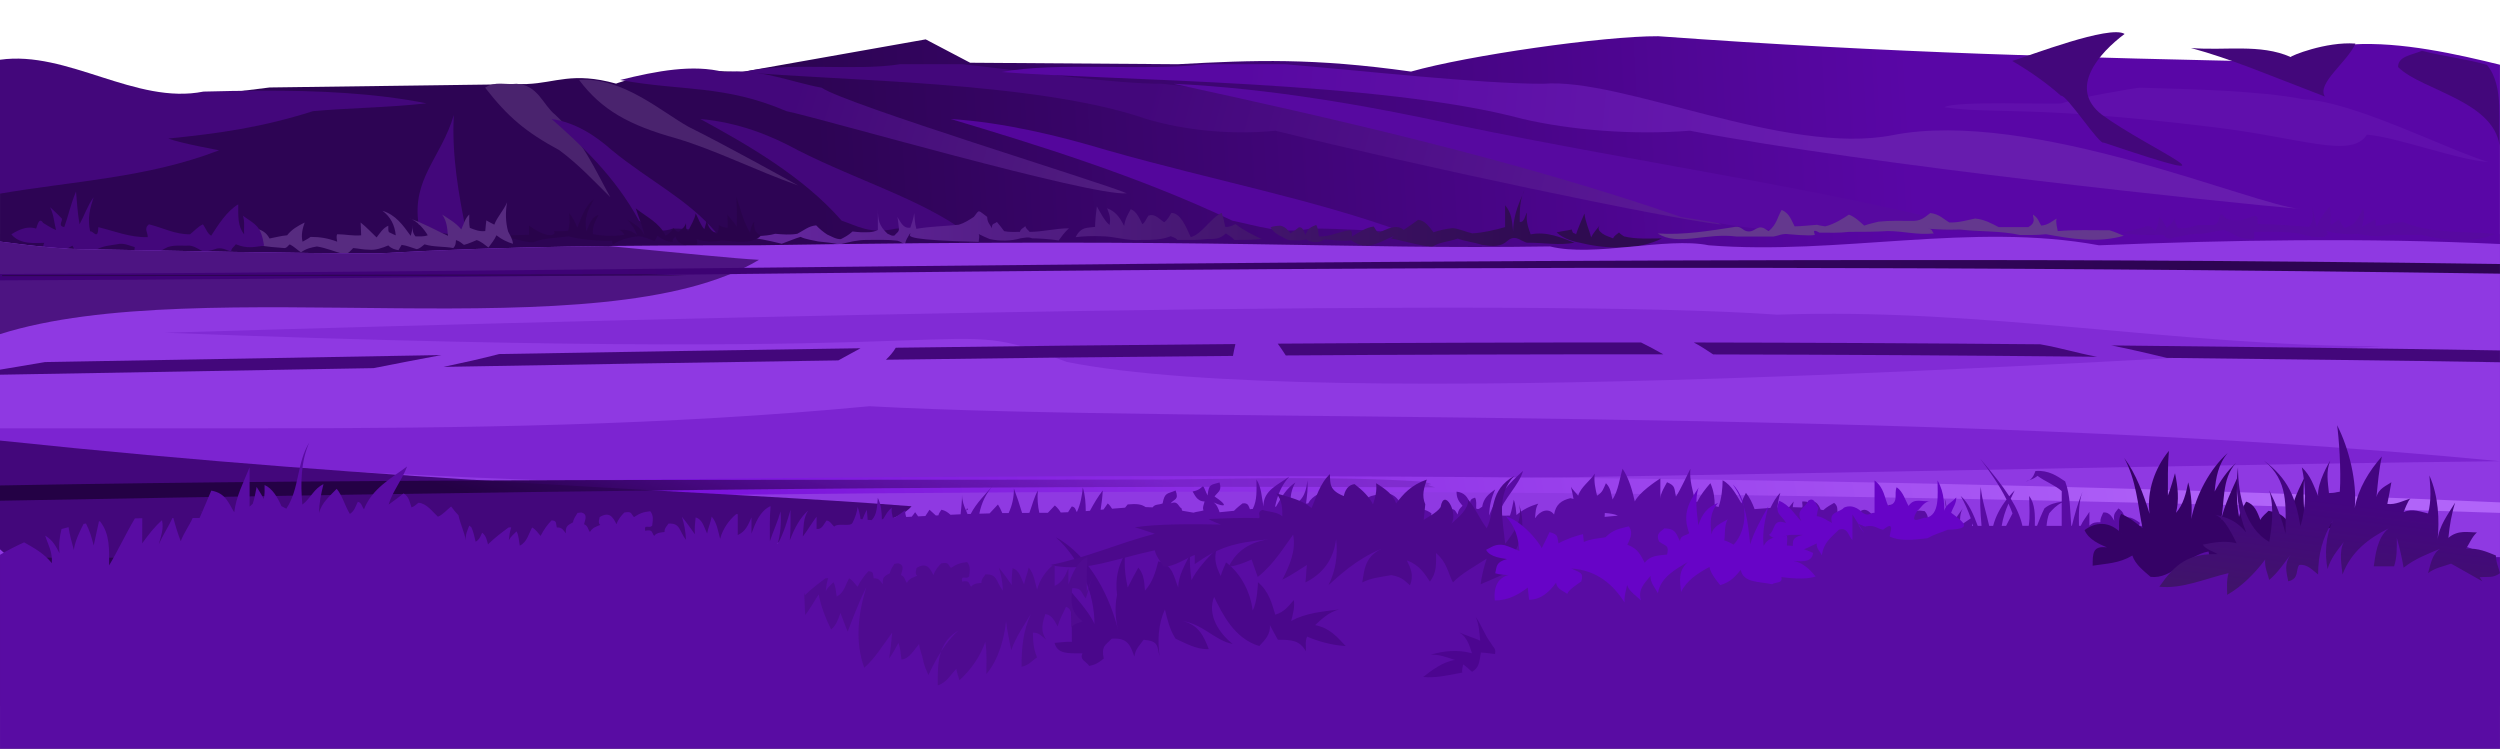 <svg width="20641" height="6183" viewBox="0 0 20641 6183" fill="none" xmlns="http://www.w3.org/2000/svg">
<rect x="0" y="0" width="20641" height="6183" fill="#808080" stroke="none"/>
<rect width="20641" height="1932" fill="white"/>
<path d="M0.247 5827.23H20640.7V534.427C20290.3 448.43 19824.9 342.391 19425.2 366.608C19235.1 378.12 19148.7 474.527 18931.2 513.191C17159.7 475.215 15615 438.755 13690.8 299.051C13239.5 296.803 12116.2 458.338 11649.9 591.025C10846.7 478.059 10363.4 495.258 9722.94 530.253L8009.81 517.916L7642.86 325.054L6105.5 597.676C5469.07 539.565 5086.44 690.321 5086.44 690.321C4727.2 590.978 4587.85 684.038 4352.96 693.532L2225.68 722.245L0.109 998.993L0.247 5827.23Z" fill="url(#paint0_linear_322_963)"/>
<path d="M2151.14 748.523C1993.68 749.073 1836.08 752.145 1679.76 756.227C1121.4 867.908 555.985 413.708 0.016 493.33V1598.67C603.596 1494.74 1220.43 1468.69 1808.97 1240.7C1802.27 1239.14 1496.33 1184.42 1389 1143.88C1810.85 1101.68 2165.23 1050.91 2584.19 917.764C2879.53 890.933 3212.17 888.226 3521 853.186C3094.2 767.831 2623.59 746.826 2151.14 748.523Z" fill="#43077B"/>
<path d="M6137.33 594.784C6492.07 506.861 7068.55 590.335 7429.39 530.16H7946.24C8448.22 584.327 9182.98 691.65 9593.59 691.65C10528.8 782.141 13358.6 1398.56 14212.7 1854.41C13744.8 1802.68 11684.4 1365.22 10530.3 1079.25C10160.3 1117.55 9763.99 1072.23 9464.34 982.339C8559.59 667.11 6856.91 666.745 6137.33 594.784Z" fill="url(#paint1_linear_322_963)"/>
<path d="M5119.6 660.509C5424.76 584.741 5722.4 529.428 5975.82 594.786C6268.55 562.497 6526.88 677.34 6783.38 723.985C6984.69 862.405 9112.06 1511.26 9302.92 1596.06C9008.68 1623.17 6758.52 970.969 6492.67 917.765C5980.55 698.394 5638.46 754.807 5119.6 660.509Z" fill="url(#paint2_linear_322_963)"/>
<path d="M4780.64 659.363C5142.03 635.651 5458.39 921.021 5685.07 1046.97C6004.26 1206.16 6487.26 1474.66 6589.5 1531.44C6231.17 1404.53 5915.69 1242.12 5588.15 1143.83C5191.02 1033.57 4966.31 906.895 4780.64 659.363Z" fill="#4A236E"/>
<path d="M4005.42 723.981C4086.97 667.063 4177.7 702.472 4263.84 691.693C4444.33 702.151 4479.46 864.144 4586.84 950.095C4814.44 1163.14 4913.79 1402.92 5039.06 1628.39C4892.88 1483.96 4785.22 1365.36 4619.13 1240.79C4339.47 1089.16 4194.21 966.698 4005.42 723.981Z" fill="#4A236E"/>
<path d="M7849.31 982.385C8285.1 1011.23 8728.56 1116.95 9141.37 1240.79C10017.9 1489.88 10835.1 1642.29 11596.3 1919.08C11330.3 1906.1 11093.9 1886.79 10821.1 1886.79C10582.3 1937.24 10381.1 1863.4 10175 1822.17C9402.09 1454.2 8545.22 1191.16 7849.31 982.385Z" fill="#54069C"/>
<path d="M5781.98 982.385C6098.25 1011.23 6362.08 1116.95 6588.39 1240.79C7079.41 1489.88 7597.91 1642.29 7978.48 1919.08C7781.98 1906.1 7613.18 1886.79 7401.5 1886.79C7177.94 1937.24 7077.9 1863.4 6949.29 1822.17C6628.8 1454.2 6163.56 1191.16 5781.98 982.385Z" fill="#43077B"/>
<path d="M4554.55 982.385C4749.9 1011.23 4912.83 1116.95 5052.63 1240.79C5355.91 1489.88 5676.17 1642.29 5911.19 1919.08C5789.83 1906.1 5685.57 1886.79 5554.84 1886.79C5416.78 1937.24 5354.95 1863.4 5275.51 1822.17C5077.54 1454.2 4790.22 1191.16 4554.55 982.385Z" fill="#43077B"/>
<path d="M9690.51 691.697C10475.7 729.444 11274.7 868.003 12018.5 1030.27C13597.6 1356.69 15070.1 1556.39 16441.5 1919.04C15962.4 1902.02 15536.4 1876.71 15044.8 1876.71C14614.5 1942.84 14252.1 1846.07 13880.8 1792.04C12488.2 1309.96 10944.4 965.235 9690.51 691.697Z" fill="#5709A0"/>
<path d="M8269.23 594.784C8728.15 506.861 9473.87 590.335 9940.67 530.16H10609.2C11258.6 584.327 12209.1 691.65 12740.3 691.65C13393.2 637.53 14744.4 1289.31 15627.1 1115.72C16768.9 891.161 18615.1 1698.66 18993.4 1725.21C18388 1673.48 15445 1365.22 13952.1 1079.21C13473.5 1117.5 12960.8 1072.19 12573.2 982.294C11402.7 667.111 9200.13 666.745 8269.23 594.784Z" fill="url(#paint3_linear_322_963)"/>
<path d="M16053.9 885.472C16134.6 830.618 16936.8 863.963 17023 853.184C17148.8 807.182 17637.5 723.982 17669 723.982C18060.4 735.632 18658.2 747.375 19025.7 820.897C19424.6 835.206 20212.9 1238.4 20543.9 1337.7C20279.5 1318.81 19806.3 1135.57 19542.5 1111.63C19411.9 1315.5 19001.7 1134.52 18250.4 1047.01C16756.1 865.935 16475.9 946.151 16053.9 885.472Z" fill="#600FAC"/>
<path d="M3747.04 950.006C3728.1 1288.3 3791.07 1622.47 3843.96 1886.7C3686.17 2000.77 3547.51 1861.98 3456.33 1854.41C3398.85 1474.29 3639.62 1308.12 3747.04 950.006Z" fill="#43077B"/>
<path d="M12589.5 1565.56C12581.5 1578.63 12575.4 1593.67 12570.1 1609.36C12576.5 1594.73 12582.8 1579.91 12589.5 1565.56ZM12570 1609.36C12528.9 1701.78 12493.8 1800.11 12493 1909.46C12482.9 1823.32 12482.4 1759.34 12426.6 1694.53V1875.06C12346.5 1897.9 12245.8 1922.25 12155.2 1926.61C12100.2 1914.54 12048.1 1888.08 11992.3 1883.59C11938.2 1889.5 11887.5 1900.42 11835.5 1917.98C11800 1873.04 11767.1 1820.66 11708.8 1814.88C11672.3 1840.89 11630.8 1871.84 11588.9 1898.22C11529.7 1844.37 11444.5 1895.33 11385.7 1920.41C11363 1916.61 11355.9 1886.48 11341.4 1869.96C11278.1 1878.95 11224.9 1915.1 11164 1952.02C11156.4 1934.77 11170.4 1902.9 11141.8 1901.57C11056.6 1910.88 10975.7 1957.29 10889.1 1952.02C10884.5 1919.22 10883.2 1884.27 10866.9 1857.35C10827.6 1872.62 10802.4 1880.47 10778.2 1939.4C10760.9 1902.39 10756.9 1875.1 10725 1876.2C10703.5 1893.17 10677.7 1912.85 10654.1 1926.79C10626.2 1892.07 10615.5 1876.39 10574.3 1863.59C10546 1863.59 10517.5 1866.85 10490 1876.2C10519.6 1932.39 10587.1 1953.85 10614.1 1971C10641.2 1988.16 10674.1 1983.62 10707.2 1983.62C10733.7 1988.02 10763.5 1980.77 10787.1 1977.38C10840.6 2007.01 10884.9 2008.11 10933.4 1977.38C11008.8 1979.26 11081 1994.17 11155.1 1983.62C11291.3 2082.36 11393.5 1992.38 11510.4 1948.35C11501.8 1954.72 11493.3 1961.42 11485.5 1969.58C11559.6 1980.13 11703.9 2026.64 11823.4 2038.29C11891.2 1995.36 11963.1 1996.96 12034.5 1969.58C12093.5 1992.47 12168.5 1999.3 12233.6 2021.14C12297.7 2030.26 12369.6 2043.01 12426.6 2003.89C12469.6 1969.86 12493.2 1943.58 12565.4 1986.74C12585.1 1992.98 12598.2 2007.74 12619.7 2003.89C12745.4 2003.89 12872.8 2027.97 12999.7 2003.89C12888.6 1960.73 12769 1908.31 12637.7 1935.18C12619.4 1883.04 12597.5 1831.67 12607.6 1754.66C12592.6 1773.97 12585.9 1839.69 12547.3 1831.99C12547.3 1780.39 12544.8 1683.94 12570 1609.36ZM9056.2 1704.03C9049.05 1758.97 9042.58 1814.79 9041.2 1873.31C8976.67 1883.27 8925.43 1869.19 8881.12 1957.98C8945.89 1950.32 9018.18 1947.57 9086.15 1950.32C9209.95 1950.32 9299.17 1991.23 9426.27 1981.05C9508.97 1981.05 9586.94 1981.88 9666.29 1950.32C9683.82 1960.14 9704.55 1960.41 9721.38 1981.05C9803.62 1981.05 9887.01 1984.03 9966.46 1973.39C10026.6 1973.39 10070.6 1975.96 10121.4 1927.25C10143.3 1942.2 10169.6 1955.69 10191.5 1981.05C10267.4 1981.05 10341.8 1980.64 10416.5 1973.39C10336.8 1935.69 10272.9 1905.01 10201.4 1850.24C10179.1 1861.71 10144 1876.94 10116.4 1873.31C10107.3 1838.23 10104.2 1802.5 10086.4 1757.82C9994.07 1800.48 9925.54 1931.93 9831.37 1957.98C9791.19 1869.6 9745.65 1757.82 9671.29 1757.82C9660.7 1776.12 9635.88 1821.44 9611.25 1834.83C9563 1801.81 9533.18 1761.13 9481.22 1780.89C9464.57 1803.96 9452.87 1841.07 9431.22 1850.24C9407.6 1801.76 9383.88 1744.89 9336.18 1727.1C9312.88 1768.05 9290.82 1803.97 9281.18 1865.65C9243.43 1788.23 9206.6 1744.98 9141.1 1719.34C9147.94 1745.67 9175.5 1784.84 9161.1 1857.9C9116.88 1820.06 9091.43 1765.12 9056.2 1704.03ZM7248.03 1721.41V1898.59C7204.77 1922.3 7156.43 1917.57 7108.59 1917.57C7084.14 1916.98 7063 1913.4 7038.87 1911.2C7002.77 1944.36 6973.19 1958.35 6942.36 1974.49C6902.69 1976.23 6866.36 1952.2 6829.8 1936.51C6795.4 1913.81 6766.87 1890.24 6738.62 1860.61C6676.19 1866.34 6638.71 1900.97 6583.12 1930.18C6522.35 1940.83 6461.43 1935.69 6400.84 1930.18C6311.12 1955.69 6215.63 1944.4 6127.38 1961.79C6243.19 1959.54 6350.85 1988.02 6454.51 2012.47C6506.52 1994.3 6561.29 1969.9 6609.91 1955.55C6649.31 1975.96 6712.29 1983.48 6754.76 1993.52C6813.47 1998.75 6878.1 2006.23 6931.68 2018.84C7009.24 1998.71 7077.67 1980.86 7156.89 1980.86C7240.87 1980.64 7326.97 1977.47 7408.89 1987.1C7432.51 1993.11 7453.47 2009.07 7473.2 2018.8C7476.5 1978.43 7495.76 1962.02 7510.76 1930.14C7514.29 1929.41 7517.64 1929.27 7521.08 1928.85C7487.23 1954.91 7516.82 1983.48 8080.54 1997.01C8080.54 1975.36 8091.09 1949.77 8080.54 1932.11C8112 1948.99 8141.4 1960.64 8170.62 1973.43C8251.35 1992.47 8349.6 1990.77 8425.65 1967.61C8456.7 1964.58 8487.89 1953.02 8520.69 1967.61C8561.05 1967.61 8674.9 1973.62 8740.72 1985.32C8764.98 1952.57 8785.39 1922.3 8825.8 1884.92C8715.95 1884.92 8610.04 1914.41 8500.69 1914.45C8487.71 1896.93 8471.2 1890.15 8465.69 1867.21C8451.61 1881.98 8427.81 1887.85 8420.65 1914.45C8377.26 1914.45 8333.27 1917.71 8290.61 1908.54C8273.46 1885.42 8250.48 1855.15 8230.57 1831.85C8218.51 1847.86 8183.6 1840.56 8190.62 1884.92C8172.37 1852.58 8150.81 1835.2 8150.62 1790.57C8069.39 1731.59 8089.53 1727.74 8040.63 1790.57C8000.63 1816.81 7959.86 1843 7915.55 1855.47C7800.28 1867.81 7682.72 1868.77 7565.94 1889.32C7552.27 1844.69 7552.5 1802.5 7548.28 1759.38C7544.06 1799.88 7519.16 1871.62 7516.13 1879.64C7456.82 1888.49 7438.38 1835.84 7408.84 1790.99C7415.17 1817.31 7415.81 1839.88 7419.62 1866.89C7430.81 1918.9 7403.29 1917.89 7387.47 1942.8C7363.3 1953.9 7342.56 1933.21 7328.44 1930.18C7258.72 1865.33 7248.03 1819.47 7248.03 1721.41ZM13081.8 1762.92C13058.8 1817.22 13030.2 1880.65 13012.2 1935.46C12997 1917.53 12986.7 1938.12 12977.4 1894.36C12936.7 1905.46 12892.8 1907.44 12852.1 1918.95C12915.1 1974.67 12984.1 1993.07 13067.9 2009.3C13270.8 2057.19 13533.4 2065.48 13722.1 1968.21C13617.7 1968.21 13510.8 1976.74 13408.9 1951.83C13393 1939.36 13386.1 1940.28 13367.2 1918.95C13350.6 1935.78 13329.6 1941.74 13318.5 1968.25C13289.6 1955.14 13258.3 1948.94 13228 1927.16C13225.9 1920.42 13179.8 1901.89 13207.1 1861.48C13188 1888.59 13153.1 1922.89 13137.5 1960.04C13123 1903.08 13089.4 1832.95 13081.8 1762.92Z" fill="url(#paint4_linear_322_963)"/>
<path d="M13687.2 1927.34C13898.5 1942.56 14124.5 1904.13 14310.6 1875.56C14370.4 1860.56 14383.9 1897.71 14417.7 1907.89C14464.5 1921.51 14491.1 1888.4 14515.2 1882.02C14553.8 1864.04 14587.7 1903.44 14602.8 1907.89C14669.4 1855.47 14676.5 1788.73 14710 1733.19C14776.2 1761.03 14790.9 1821.2 14817.1 1869.04C14881.5 1867.99 14937.4 1860.01 15002.2 1856.11C15029.1 1863.72 15046.4 1864.5 15070.4 1869.04C15147 1849.73 15216 1804.7 15265.2 1771.99C15316.9 1790.71 15361 1836.16 15391.9 1862.58C15429.2 1848.82 15469.9 1841.02 15508.8 1830.24C15605.3 1819.69 15703.6 1823.77 15801 1823.77C15873.5 1821.2 15901.6 1782.91 15937.4 1759.06C16010.7 1766.99 16049.1 1810.02 16093.3 1836.71C16167.4 1840.1 16238.2 1818.18 16307.6 1804.37C16385.6 1811.67 16443.7 1845.19 16502.4 1875.56C16583.6 1875.56 16664.8 1875.56 16746 1875.56C16813.5 1837.53 16784.9 1803.5 16784.9 1772.04C16830.1 1800.11 16832.6 1832.03 16853.1 1862.62C16910.1 1858.49 16946.5 1823.73 16979.8 1804.37C16971.6 1838.86 16984.9 1877.57 16989.5 1907.89C17130.1 1895.92 17275.6 1901.42 17418.1 1901.42C17460 1913.44 17504.9 1935.04 17535 1946.69C17314.9 2008.61 17100.8 1971.55 16892.1 1933.76C16824.4 1942.01 16750.6 1940.22 16677.8 1940.22C16518.2 1904.45 16336.2 1913.67 16181 1894.96C16091.5 1898.35 16004.1 1894.22 15918 1888.49C15956.9 1889.31 15952.5 1916.01 15966.7 1927.29C15824.2 1941.74 15720.4 1907.89 15586.7 1907.89C15480.9 1914.13 15375.2 1914.36 15265.2 1914.36C15185.5 1924.68 15102.9 1920.82 15021.7 1920.82C14948.9 1878.03 14989.6 1936.78 14982.7 1940.22C14924.6 1949.58 14791.2 1935.13 14768.4 1933.76C14716.4 1925.64 14684.1 1946.69 14641.8 1953.16C14541.1 1953.16 14440.4 1953.16 14339.8 1953.16C14087.3 1918.9 13850.1 2035.53 13687.2 1927.34Z" fill="#64388E"/>
<path d="M17518.9 1922.48C17578.2 1911.29 17693 1877.17 17729.2 1865.88C17768.4 1866.07 17768 1890.1 17793.9 1906.33C17815.9 1878.72 17825 1799.29 17826.3 1793.09C17861.3 1817.72 17868.6 1851.3 17891 1882.07C17920.2 1860.15 17952.8 1812.95 17963.8 1793.09C17945.9 1826.12 17977 1866.06 17980 1882.07C18042.9 1892.48 18094.9 1871.84 18141.7 1857.81C18187.6 1857.81 18233.4 1857.81 18279.2 1857.81C18321.7 1844 18318.5 1796.17 18335.9 1768.83C18356.1 1770.85 18363 1790.53 18376.3 1801.17C18415.7 1824.83 18461.3 1817.36 18505.7 1817.36C18538.5 1807.82 18570.7 1795.66 18602.8 1785.02C18660.8 1769.89 18630.3 1829.15 18643.2 1849.74C18789.3 1851.8 18930.3 1861.85 19063.8 1874C19110.3 1814.7 19093.9 1760.16 19088 1696.09C19099.2 1749.57 19122.4 1851.66 19128.5 1874C19147.7 1804.33 19200.3 1748.61 19233.6 1704.16C19246.2 1753.97 19241.7 1806.53 19241.7 1857.81C19272.9 1841.48 19289.9 1825.7 19314.5 1809.29C19321 1839.37 19341.8 1858.5 19355 1882.07C19451.3 1857.49 19471.7 1803.32 19508.6 1720.31C19532.8 1773.42 19507.5 1835.47 19500.5 1873.95C19541 1853.04 19575.6 1830.48 19613.8 1809.24C19613.8 1828.09 19613.8 1846.98 19613.8 1865.84C19690.3 1853.18 19759.2 1840.84 19840.2 1833.5C20085.9 1932.94 20345.2 1907.34 20600.5 1930.55C20427.5 2012.92 20161.6 1984.35 19993.9 1938.62C19926.5 1938.62 19859.1 1938.62 19791.7 1938.62C19751.5 1934.5 19717.1 1943.94 19678.5 1946.69C19608.3 1957.01 19521.3 1941.15 19468.2 1930.51C19376.6 1940.09 19279.8 1927.39 19209.3 1906.24C19235.7 1939.5 19195.9 1946.42 19193.1 1954.77C19119.5 1964.26 19045.4 1946.83 18990.9 1930.51C18866.6 1908.86 18738.7 1914.31 18610.8 1914.31C18610.8 1933.16 18610.8 1952.06 18610.8 1970.91C18503 1985.77 18454.4 1936.47 18368.1 1898.13C18298.2 1906.01 18243.8 1923.49 18174 1930.46C18093.6 1925.87 18017.8 1950.78 17939.5 1962.79C17895.7 1990.22 17873.4 1942.98 17858.6 1938.53C17744.4 1940.41 17625.8 1943.9 17518.9 1922.48Z" fill="#5709A0"/>
<path d="M6280.94 1946.7C6227.92 1913.67 6226.4 1887.58 6226.4 1829.24C6204.06 1859 6198.33 1893.95 6192.83 1921.52C6138.1 1831.67 6113.34 1724.99 6079.53 1623.67C6084.07 1705.59 6083.71 1788.14 6083.71 1871.2C6060.27 1835.7 6027.56 1801.99 6003.99 1770.53C6008.62 1806.3 6008.16 1842.68 6008.16 1879.6C5980.82 1882.17 5955.23 1868.68 5932.61 1858.64C5939.77 1887.76 5926.61 1905.88 5920.05 1929.96C5868.22 1909.91 5845.37 1871.62 5836.15 1820.89C5829.23 1846.53 5822.49 1867.9 5815.19 1892.21C5781.75 1855.1 5764.97 1800.11 5743.87 1762.14C5735.34 1814.56 5701.39 1862.95 5680.94 1908.95C5659.1 1888.4 5666.26 1867.21 5664.15 1841.8C5653.19 1876.84 5632.5 1889.41 5605.39 1913.12C5585.58 1913.77 5571.95 1896.48 5559.25 1883.77C5541.68 1915.33 5524.02 1925.92 5496.32 1946.7C5442.51 1836.3 5338.53 1791.95 5248.77 1720.12C5275.51 1802.45 5304.13 1862.58 5320.09 1942.48C5295.46 1877.21 5223.9 1840.29 5177.44 1812.41C5218.35 1852.72 5243.26 1897.3 5261.33 1942.48C5210.33 1900.14 5172.39 1896.34 5110.29 1896.34C5132.21 1903.4 5144.92 1925.14 5156.43 1938.3C5069.42 1953.21 4980.71 1948.16 4896.31 1934.13C4887.83 1871.07 4916.59 1821.26 4942.46 1774.7C4874.76 1795.66 4865.86 1860.79 4841.78 1908.95C4820.4 1803.05 4854.11 1731.41 4904.71 1644.63C4823.98 1702.88 4796.18 1812.18 4766.23 1879.55C4748.07 1830.75 4726.51 1794.43 4699.08 1757.87C4705.04 1809.19 4704.81 1857.67 4690.69 1904.73C4652.07 1911.61 4612.39 1908.91 4573.22 1908.91C4592.57 1935.28 4556.57 1935.51 4552.26 1942.48C4480.84 1940.51 4420.66 1899.87 4367.64 1862.77C4367.64 1887.95 4367.64 1913.13 4367.64 1938.26C4286.91 1943.67 4201.36 1931.79 4136.87 1967.61C4230.95 1952.06 4310.76 2001.19 4401.21 2001.19C4492.86 1961.05 4601.56 1967.06 4690.73 1950.83C4809.71 1981.46 4933.28 1988.57 5055.75 1988.57C5052.17 2008.62 5058.09 2004.9 5059.93 2017.93C5125.33 1976.56 5193.95 1958.39 5269.73 1950.78C5317.02 1952.11 5362.56 1976.1 5403.98 1988.53C5415.04 1975 5420.73 1960.64 5429.17 1946.56C5474.44 1979.22 5503.29 1996.92 5555.03 1996.92C5545.72 1976.97 5570.58 1962.75 5575.99 1950.78C5597.59 2027.28 5683.09 2039.9 5756.39 2017.93C5761.62 2003.07 5753.41 1988.3 5752.22 1975.96C5818.04 1998.39 5896.29 1997.52 5962.02 1984.35C6073.94 1996.78 6220.71 2015.49 6280.94 1946.7Z" fill="#29034B"/>
<path d="M4195.58 1911.93C4173.89 1837.4 4172.01 1751.45 4186.78 1670.09C4158.94 1736.87 4104.31 1791.35 4081.23 1854.79C4057.34 1843.04 4030.6 1828.78 4015.28 1819.61C4011.52 1848.55 4009.31 1879.28 4006.47 1907.58C3960.19 1914 3918.22 1896.89 3878.91 1881.2C3871.48 1845.47 3874.51 1807.87 3874.51 1771.27C3841.85 1799.15 3826.62 1854.6 3808.55 1894.41C3764.47 1839.24 3699.93 1804.43 3650.21 1771.27C3690.67 1826.4 3692.36 1885.06 3698.6 1947.16C3593.33 1898.36 3488.62 1839.05 3377.57 1802.04C3447.38 1821.03 3509.53 1903.26 3531.5 1942.75C3498.75 1954.91 3464.67 1951.56 3430.36 1951.56C3404.68 1921.56 3407.52 1894.78 3403.99 1859.23C3407.29 1893.54 3398.07 1920.42 3390.78 1947.2C3326.52 1858.09 3265.7 1772.92 3157.68 1740.49C3224.19 1789.93 3259.05 1857.17 3267.62 1942.8C3245.33 1934.87 3226.89 1923.72 3210.47 1916.43C3202.72 1899.55 3207.54 1881.29 3206.07 1863.64C3162.04 1882.21 3134.24 1928.35 3109.33 1960.37C3065.12 1918.49 3025.03 1874.28 2977.42 1837.22C2978.1 1873.22 2981.82 1906.43 2981.82 1942.75C2916.09 1949.86 2851.23 1933.95 2783.9 1933.95C2774.22 1955.37 2781.97 1976.28 2783.9 1995.5C2707.34 1966.42 2641.98 1955.92 2564 1955.92C2541.76 1973.44 2516.81 1983.57 2498.05 1995.5C2484.15 1939.18 2499.01 1882.9 2515.66 1837.17C2457.41 1865.93 2408.33 1894.14 2370.53 1942.71C2322.65 1946.1 2265.17 1962.48 2225.41 1969.08C2196.32 1915.19 2160.23 1900.47 2115.46 1885.51C2129.22 1930.97 2133.03 1972.66 2133.03 2021.82C2202.47 2039.76 2275.17 2040.86 2348.52 2048.2C2370.39 2046.73 2375.67 2029.16 2392.5 2017.42C2429.15 2036.55 2453.83 2062.74 2484.88 2083.38C2526.58 2052.55 2570.84 2042.65 2616.8 2034.99C2693.22 2047.33 2771.93 2079.94 2845.5 2100.94C2877.79 2093.83 2900.4 2063.65 2915.86 2048.15C2960.4 2051.55 2998.84 2061.36 3043.42 2061.36C3101.72 2067.78 3155.98 2047.05 3206.16 2026.18C3231.16 2052.88 3259.14 2059.66 3289.73 2065.76C3297.44 2052.23 3310.19 2031.64 3316.11 2021.78C3358.95 2027.01 3399.17 2044.94 3439.26 2056.96C3464.17 2054.98 3485.5 2032.19 3505.22 2017.38C3581.45 2041.13 3667.82 2033.2 3742.73 2048.15C3763.64 2025.13 3761.85 2010.68 3764.7 1982.2C3795.61 1991.83 3805.8 2003.11 3830.66 2021.78C3857.44 2016.96 3931.57 1984.17 3936.2 1982.2C3972.76 1993.8 4007.8 2024.9 4032.94 2043.75C4060.5 2005.18 4081.19 1982.47 4098.89 1942.62C4142.61 1977.98 4191.14 1999.76 4235.21 2012.97C4231.13 1970.46 4211.41 1943.58 4195.58 1911.93Z" fill="#572B80"/>
<path d="M2180.45 2028.47C2154.63 1864.46 2113.71 1857.72 2005.74 1781.35C2022.62 1830.93 2012.21 1883.17 2015.46 1934.31C1961.89 1868.18 1966.94 1782.5 1966.94 1687.24C1874.42 1740.58 1799.06 1859.78 1743.69 1946.1C1712.27 1929.08 1698.42 1883.36 1675.76 1851.98C1635.12 1870.33 1603.8 1907.53 1568.98 1934.36C1446.97 1936.84 1344.04 1879.82 1229.28 1851.98C1184.51 1889.73 1223.04 1920.14 1219.56 1957.89C1072.87 1961.97 941.826 1907.02 811.927 1875.51C809.587 1991.51 766.655 1899.04 743.996 1910.83C721.337 1801.72 741.198 1725.22 773.122 1628.44C720.603 1701.41 696.43 1779.66 656.663 1851.98C641.434 1763.69 634.829 1669.44 627.536 1581.34C580.842 1693.11 563 1786.76 530.479 1875.51C475.024 1863.4 517.544 1828.46 511.077 1804.93C476.859 1768.19 418.882 1715.49 414.02 1710.81C446.357 1782.54 444.384 1825.61 462.548 1899.09C422.964 1884.46 382.646 1855.06 355.767 1840.24C319.256 1782 304.349 1881.84 297.514 1887.3C207.383 1856.48 116.014 1922.34 93.676 1934.36C164.909 2023.15 297.606 2004.94 365.445 2004.94C332.328 2074.15 406.314 2084.24 413.974 2099.06C482.363 2100.94 541.166 2056.22 598.364 2028.47C639.737 2113.55 688.587 2086.45 743.95 2110.85C774.085 2112.45 783.03 2072.96 792.479 2063.79C844.906 2029.71 913.617 2026 967.191 2016.73C1022.28 2001.92 1073.38 2030.72 1112.78 2040.26C1096.59 2114.61 1144.56 2101.9 1161.31 2134.38C1242.35 2134.19 1310.93 2074.57 1384.55 2040.26C1435.23 2023.11 1487.84 2028.47 1539.86 2028.47C1594.12 2021.41 1630.54 2053.61 1675.72 2075.53C1724.48 2078.7 1775.99 2055.26 1792.18 2052C1843.69 2043.75 1869.14 2067.55 1908.64 2075.53C1911.02 2046.04 1934.64 2036.13 1947.44 2016.69C2042.11 2056.63 2103.44 2037.83 2180.45 2028.47Z" fill="#43077B"/>
<path d="M12797.5 2034.59C11053.4 2061.65 10171.1 1960.84 6251.35 2025.23C5202.16 2025.23 4168.57 2031.93 3128.18 2092.15C2331.13 2092.15 1553.71 2071.23 761.153 2058.67C494.888 2058.67 249.31 2027.2 0.016 1994.64V4599.9H20640.7V2014.73C19519.7 1961.94 18429.5 1980.93 17330.3 2025.28C16281.9 1831.41 15177.1 2110.08 14108.5 2025.28C13758.7 1954.1 13159.7 2126.23 12797.5 2034.59Z" fill="#8F39E2"/>
<path d="M7178.67 3353.89C5501.32 3513.68 3825.02 3536.39 2129.31 3536.39H0.016V3881.11C1554.22 3762.41 2684.73 3921.42 5128.41 3984.76C10448.2 4038.7 16957.2 3847.21 20641 3807.95C15862.5 3345.04 9805.5 3498.14 7178.67 3353.89Z" fill="#7C24D1"/>
<path d="M1356.66 2747.28C6089.44 2604.96 12680.8 2455.26 14673.3 2598.08C16371.7 2537.68 17973.8 2859.19 19671.7 2859.19C17466.9 2976.97 10904.5 3407.69 8807.82 2988.39C7671.11 2561.76 8684.85 3027.7 1356.66 2747.28Z" fill="#812BD5"/>
<path d="M0.016 1994.59V2758.79C1666.46 2230.11 4971.26 2922.26 6266.49 2145.17C6069.67 2135.03 5609.43 2088.34 5025.11 2031.24C4391.99 2038.81 3761.35 2055.5 3128.23 2092.15C2331.18 2092.15 1553.76 2071.19 761.199 2058.67C494.842 2058.67 249.264 2027.16 0.016 1994.59Z" fill="#4D1482"/>
<path d="M16194.4 2146.96C9671.29 2144.43 4954.43 2244.65 0.016 2262.35V2315.01C6016.88 2293.54 11678.8 2132.37 20640.7 2259.42V2179.75C19570.2 2164.57 18544.6 2155.03 17562 2150.44C17097.2 2148.29 16641.5 2147.09 16194.4 2146.96Z" fill="url(#paint5_linear_322_963)"/>
<path d="M0.016 4046.86V4189.87C6524.91 4054.89 12264.9 3963.98 20640.7 4234.59V4147.95C13707.4 3838.5 6631.56 3912.71 0.016 4046.86Z" fill="url(#paint6_linear_322_963)"/>
<path d="M0.016 3637.47V4535.32C23.867 4558.3 49.828 4579.9 78.037 4599.81H5221.02C6148.52 4525.32 7336.18 4413.6 7526.26 4179.96C5928.72 4051.77 3340.05 3990.31 0.016 3637.47Z" fill="#43077B"/>
<path d="M16613.7 503.157C16775.8 597.593 16915.3 700.191 17016 790.82C17058.7 774.676 17337.8 1203.7 17368.1 1176.87C18616.4 1598.14 17751.4 1236.77 17355.5 948.321C17070.9 730.326 17331.4 437.388 17541.5 280.255C17420.6 202.835 16753.5 461.237 16613.7 503.157Z" fill="#43077B"/>
<path d="M18089.1 396.114C18367.1 420.651 18660.4 358.596 18913.3 471.011C18908.3 462.48 19203.8 341.764 19447.2 359.789C19384.7 508.391 19125.5 687.905 19195.1 797.201C18712.3 612.55 18427.2 488.302 18089.1 396.114Z" fill="#43077B"/>
<path d="M19799.7 553.705C19797.9 464.635 19911.4 455.005 19996.6 419.506C20172 464.958 20377.7 489.126 20533.4 535.817C20682.7 718.496 20618 1015.2 20640.8 1242.6C20627.5 835.316 19998.2 752.162 19799.7 553.705Z" fill="#43077B"/>
<path d="M5343.3 2265.15C3536.78 2267.76 1791.22 2270.01 17.582 2270.47V2279.96C1894.88 2279.46 3746.9 2276.98 5666.07 2274.14C5558.47 2271.11 5450.86 2268.13 5343.3 2265.15Z" fill="#2D0553"/>
<path d="M13050.3 2827.29C12706.7 2827.64 12367.4 2828.45 12031.8 2829.63C11548.5 2831.35 11018.5 2834.03 10549.5 2837.33C10569.9 2865.43 10593.4 2898.92 10615.9 2934.69C11602.4 2927.93 12677.2 2924.82 13733.4 2925.67C13675.8 2892.64 13614.1 2859.36 13548.8 2827.4C13382.4 2827.4 13214.7 2827.13 13050.3 2827.4V2827.29H13050.3Z" fill="#43077B"/>
<path d="M13984.9 2827.59C14042.6 2858.32 14093.5 2891.89 14144.7 2926.29C15190.4 2928.25 16175.5 2934.08 17314.1 2945.67C17125.8 2910.03 17033.7 2876.06 16844.8 2842.54C15855.2 2833.82 14903.6 2828.93 13984.9 2827.59Z" fill="#43077B"/>
<path d="M10200.3 2840.41C9243.94 2848.04 8312.12 2858.45 7395.91 2870.98C7375.54 2905.76 7347.51 2938.82 7314.67 2970.06C8250.25 2957.15 9202.75 2946.47 10179.8 2938.64C10185.2 2906.06 10192.7 2873.29 10200.3 2840.41Z" fill="#43077B"/>
<path d="M17432 2851.93C17584.4 2882.28 17736.9 2917.71 17889.9 2954.93H17890C18663.7 2964.37 19815.2 2976.26 20640.7 2990.94V2893.2C19651.2 2875.63 18348.6 2862.15 17432 2851.93Z" fill="#43077B"/>
<path d="M7105.01 2875.27C6099.99 2889.5 5109.47 2905.81 4121.6 2923.12C3980.42 2959.89 3821.16 2995.55 3661.68 3029.21C4742.84 3010.02 5823.91 2991.42 6921.54 2975.59C6982.27 2941.72 7044.19 2908.71 7105.01 2875.27Z" fill="#43077B"/>
<path d="M3643.74 2931.55C2562.72 2950.74 1475.78 2970.44 371.961 2989.41C244.493 3011.12 125.695 3031.11 0.016 3052.1V3093.72C1044.07 3076.09 2066.01 3057.68 3084.47 3039.43C3271.25 3002.4 3460 2966.09 3643.74 2931.6V2931.55Z" fill="#43077B"/>
<path d="M9599.69 3959.03C6364.19 3965.4 3206.44 3949.58 0.016 4008.06V4134.14C3982.07 4061.53 7674.51 4003.84 11849.4 4023.74C11701 3980.17 11905.1 4018.61 11758.6 3977.24C11006 3927.98 10260.5 3954.07 9599.69 3959.03Z" fill="url(#paint7_linear_322_963)"/>
<path d="M2555.02 3651.1C2448.24 3820.53 2474.98 4033.48 2364.02 4199.97C2351.27 4193.41 2338.61 4187.08 2325.77 4179.97C2325.31 4179.92 2324.8 4180.01 2324.35 4179.97C2293.11 4108.37 2248.02 4030.59 2184.31 4004.67C2184.31 4043.29 2187.7 4082.69 2177.06 4119.98C2164.22 4089.38 2141.38 4059.02 2118.9 4019.99C2109.68 4058.88 2103.35 4112.27 2086.66 4159.47C2078.17 4167.4 2069.5 4175.24 2060.79 4182.95V3858.59C2013.04 3976.37 1949.46 4097.96 1933.82 4229.27C1887.27 4155.89 1865.16 4071.27 1744.25 4050.72C1719.25 4109.06 1696.55 4165.75 1668.8 4228.26C1656.6 4220.01 1644.44 4211.84 1631.96 4204.51C1645.36 4212.49 1657.05 4221.15 1667.88 4230.23C1660.91 4245.92 1655.4 4259.95 1647.38 4276.83H1590.73C1562.38 4341 1524.13 4388.42 1492.3 4468C1472.8 4419.24 1447.62 4339.76 1431.2 4276.83H1424.14C1390.47 4349.62 1343.32 4419.84 1310.38 4495.24C1328.22 4429.84 1353.64 4367.1 1337.63 4295.14C1271.76 4353.66 1225.8 4414.52 1173.88 4486.21C1173.88 4416.81 1174.8 4347.28 1174.7 4278.67C1154.38 4279.13 1133.97 4279.22 1113.79 4280C1038.52 4406.36 975.268 4544.32 900.916 4668.15C900.916 4538.68 909.448 4409.25 825.463 4304.08C822.573 4304.54 819.683 4304.86 816.794 4305.22C803.171 4371.91 787.346 4437.08 773.54 4504.37C757.348 4439.61 740.744 4381.91 709.829 4322.15C703.224 4323.34 696.619 4324.3 690.014 4325.54C659.787 4385.35 618.276 4468.05 609.744 4540.7C592.039 4475.84 574.884 4415.3 566.032 4352.65C546.676 4357.37 527.319 4362.37 508.054 4367.6C491.955 4430.62 483.836 4495.93 491.496 4567.98C462.049 4513.96 440.215 4462.59 373.156 4422.41C394.393 4493.27 435.583 4556.38 427.785 4649.85C368.065 4573.07 284.722 4526.11 199.361 4477.86C132.118 4508.08 65.655 4542.07 0.109 4580.78V6182.47H20640.8V4646.78C20449.2 4540.56 20246.8 4445.94 20027.1 4438.23C19761.2 4438.23 19546.3 4199.69 19284.1 4254.22C19133 4269.36 18934.3 4491.48 18767.3 4502.81C18624.8 4480.89 18468.9 4553.54 18347.4 4438.23C18277.1 4431.22 17884.4 4372.1 17733.6 4341.41H17658.9C17662.2 4335.31 17665.2 4327.83 17667.9 4317.33C17618.9 4279.26 17557.4 4249.68 17533.9 4292.15C17531.5 4302.66 17528.1 4312.97 17525.1 4323.06C17526.5 4309.99 17529.6 4300 17533.9 4292.15C17540.9 4262.11 17538.9 4230.33 17490.8 4197.4C17464.3 4232.76 17446.1 4241.84 17456.5 4300.22C17444.4 4282.25 17421.4 4224.32 17365.1 4231.7C17355.5 4255.83 17337.9 4282.61 17342.3 4311.69C17301.4 4311.69 17281.3 4311.74 17250.9 4340.17V4225.97C17226.3 4266.93 17196.7 4299.67 17179.1 4341.41H17164.7C17163.3 4245.78 17161.2 4149.97 17193.8 4060.31C17156.9 4148.83 17129.3 4247.34 17106.4 4341.41H17101.3C17090.7 4220.83 17095 4092.37 17051 3974.68C16986.9 3931.98 16915 3879.64 16805.4 3888.96C16801 3897.85 16789.7 3943.95 16755.2 3964.54C16777.8 3956.84 16800.3 3947.39 16822.5 3928.9C16885.9 3976.42 16965.4 4004.12 17022.5 4054.57V4142.27C16970.5 4150.98 16922.7 4161.12 16879.7 4197.35C16856.6 4243.44 16837 4292.29 16818.6 4341.41H16800.4C16802.1 4251.88 16803.5 4163.04 16753.9 4094.61C16753.9 4175.84 16762.8 4262.11 16750.1 4341.41H16697.9C16681.2 4267.52 16650.7 4196.34 16601.4 4116.86C16611.9 4094.29 16622.4 4071.77 16634 4048.89C16618.4 4064.43 16603.6 4080.72 16589.3 4097.37C16533.3 4010.59 16456 3912.57 16348.3 3786.17C16428.9 3893.54 16507.7 4005.36 16566.8 4124.88C16516.4 4189.28 16477.4 4261.38 16456.2 4341.5H16423.5C16400.2 4235.37 16362.3 4125.16 16354 4020.45C16344 4120.53 16350.7 4232.39 16360.4 4341.5H16328.8C16295 4249.73 16255.5 4154.24 16188.3 4094.71C16220.5 4150.89 16248.9 4213.72 16271.6 4279.4C16242 4299.72 16212 4319.21 16182.7 4340.22C16182.7 4289.31 16179.7 4241.2 16205.5 4197.44C16175.1 4243.03 16136.7 4287.98 16113.3 4341.5H16105.5C16095 4306.19 16084 4268.49 16075 4229.46C16076.4 4258.12 16076.2 4287.24 16074 4317.42C16023.6 4312.38 15971.7 4322.84 15919.9 4328.89C15919.9 4285.36 15921.6 4255.83 15891.3 4220.33C15846.7 4215.88 15827.5 4205.74 15788.5 4243.17C15787 4243.17 15713.5 4235.05 15685.6 4231.79C15659.4 4179.42 15662.8 4159.42 15600 4168.91C15566.4 4183.87 15528.5 4208.31 15577.2 4283.21C15534 4250.88 15518.9 4241.38 15457.2 4248.9C15415.9 4207.63 15389.8 4185.11 15325.8 4248.9C15296.5 4232.62 15236.8 4198.41 15173.6 4242.12C15172.9 4242.12 15172.2 4241.65 15171.5 4241.47C15168.3 4205.01 15176.7 4178.68 15143.1 4151.81C15119.6 4166.71 15081.9 4185.01 15054.2 4211.89C15046.8 4210.42 15039.5 4209.05 15032.2 4207.76C15023.7 4186.76 15014.6 4163.87 14988.8 4146.03C14984.9 4152.17 14948 4168 14960.3 4191.8C14932.3 4154.51 14940.3 4138.55 14880.3 4140.39C14877.2 4157.22 14887.1 4173.91 14879.4 4190.1C14853.6 4188.73 14827.8 4187.58 14801.8 4187.4C14803.4 4171.44 14805.6 4155.57 14809.5 4140.11C14797.7 4155.43 14784.4 4171.62 14771.5 4187.49C14739.8 4187.95 14707.9 4188.64 14675.7 4190.2C14679.3 4149.28 14686 4109.84 14699.4 4068.74C14662.6 4105.16 14639.4 4148.41 14617.5 4193.64C14574.9 4196.39 14530.5 4199.83 14486.6 4203.41C14468.7 4154.47 14444.9 4105.3 14415.1 4068.74C14402.1 4099.61 14385.5 4121.9 14378.4 4156.07C14342.7 4100.48 14300.4 4006.05 14222.5 3965.55C14222.5 4020.54 14216.1 4109.56 14189.1 4185.93C14178.6 4183.09 14167.8 4180.29 14157.8 4177.31C14156.5 4113.69 14150.5 4051.55 14121.5 3989.35C14080.9 4036.14 14041.8 4084.84 14012.6 4143.5C14007.5 4143.05 14002.4 4142.63 13997.2 4142.45C13976.7 4053.06 13947.5 3964.27 13956.4 3870.33C13922.7 3935.74 13881.7 4030.59 13837.1 4100.44C13821.3 4032.15 13836.3 4011.92 13763.7 3981.46C13745.5 4016.92 13710.2 4069.53 13708.6 4116.35V3949.63C13668.8 3975.46 13532.5 4066.82 13497.6 4140.06C13476.4 4048.47 13450.7 3952.75 13396.8 3870.24C13370.4 3953.85 13363.9 4043.43 13314.2 4124.19C13298.5 4074.57 13302.4 4033.06 13259.2 3989.31C13239.6 4031.59 13233.5 4064.62 13185.8 4092.5C13172.9 4036.78 13157.6 3974.58 13167.4 3909.91C13128 3971.28 13052.5 4020.31 13029.8 4092.5C13013.8 4070.72 12977.6 4037.05 12970.1 4017.05C12978.7 4052.55 12985.8 4086.82 12991.7 4119.79C12983.6 4117.23 12975.4 4114.61 12966 4113.05C12890.3 4131.99 12845.9 4164.33 12831 4247.94C12787.1 4189.42 12715.8 4215.28 12675.5 4276.97C12674.9 4276.97 12674.4 4276.97 12673.9 4276.97C12678.3 4231.48 12678.4 4192.44 12700.6 4158C12635.9 4177.4 12576 4205.1 12520.6 4252.43C12518.4 4230.79 12514.2 4160.25 12498.1 4126.49C12490.1 4161.35 12482.1 4215.97 12466.7 4257.02C12433.7 4257.02 12399.8 4259.86 12367.7 4252.43C12418.6 4112.45 12541.5 4006.74 12574.7 3888.13C12465.8 3983.44 12341.1 4116.9 12295.7 4257.02C12295.7 4180.34 12313.8 4107.23 12345.2 4041.04C12292 4078.28 12249.1 4111.45 12237.3 4185.01C12221.8 4189.23 12212.3 4211.89 12187.7 4198.54C12187.7 4168.09 12192.8 4135.85 12178.8 4108.51C12169.9 4114.43 12133.5 4113.56 12138.3 4158.04C12116.2 4102.73 12092.6 4067.51 12025.8 4059.07C12025.8 4111.35 12042 4137.45 12075.3 4176.07C12048.8 4202.53 12041.9 4209.05 12034.8 4247.99C12016.2 4220.05 12016.4 4204.46 11980.8 4202.99C11930.6 4225.28 11929.9 4238.54 11913.3 4297.43C11875.2 4290.5 11820.1 4281.79 11773.8 4292.93C11804.3 4279.4 11815.7 4284.31 11818.8 4239C11769.7 4202.17 11731.7 4198.22 11665.8 4221.02C11671.9 4190.7 11681.6 4153.69 11674.8 4117.55C11632 4136.58 11591.8 4141.35 11584.8 4202.99C11562.9 4148.37 11532 4093.28 11472.3 4077.05C11468 4091.36 11451.5 4146.9 11454.3 4180.52C11412 4176.67 11385.8 4169.51 11350.8 4207.49C11364.2 4174.19 11380 4129.84 11359.8 4086.04C11307.4 4096.54 11279.1 4105.8 11251.8 4162.54C11251.8 4111.9 11248.8 4070.08 11206.9 4036.59C11200.6 4047.97 11164.5 4104.47 11175.4 4144.56C11104.8 4116.31 11045.6 4076.18 11030.4 4148.05C10984.8 4109.84 10938.2 4092.96 10887.9 4145.62C10910.6 4097.73 10943.2 4057.88 10997.9 4035.86C10911.5 4062.28 10836.8 4089.66 10800.6 4156.16L10783.1 4157.86C10790.3 4096.68 10801.1 4037.37 10793.9 3967.06C10786.9 4037.14 10768.7 4139.88 10666.4 4169.6L10653.9 4170.75C10654 4096.36 10659.4 4048.66 10695 3983.53C10620.2 4033.43 10580 4104.34 10535.4 4182.67L10527.3 4183.5C10548 4089.16 10577.1 4010.68 10645.6 3934.09C10555.2 4001.88 10429 4047.46 10431.4 4181.25C10416.7 4108.14 10416 4024.07 10373.7 3958.81C10373.7 4046.69 10381.8 4125.39 10343.4 4201.85L10320 4204.18C10308.7 4179.33 10306.8 4148.82 10258.3 4156.53C10251.3 4162.08 10215.5 4189.32 10188.3 4217.35L10069.2 4229.27C10060.6 4201.48 10046 4164.19 10019.3 4148.27C10119.4 4192.76 10143.6 4176.39 10027.6 4098.92C10058.3 4057.97 10090.2 4052.19 10068.8 3983.53C9995.77 4005.45 9981.73 3992.75 9969.9 4090.67C9911.09 3958.44 9957.83 4038.89 9846.37 4057.69C9859.54 4075.26 9880.18 4141.35 9945.17 4140.02C9943.02 4159.37 9924.49 4189.83 9936.92 4214.18C9906.46 4223.31 9879.95 4224 9853.85 4232.8C9821.56 4226.84 9790.64 4221.43 9761.38 4216.75C9758.03 4211.48 9755.74 4205.33 9755.65 4197.67C9728.26 4185.24 9726.79 4129.43 9664.96 4156.49C9694.09 4117.68 9736.43 4129.79 9706.15 4049.44C9640.47 4079.3 9616.25 4061.36 9599.1 4156.49C9564.19 4170.43 9537.45 4160.02 9516.3 4189.19C9496.58 4188.09 9477 4187.12 9458.42 4186.66C9423.1 4162.77 9386.54 4157.95 9310.59 4164.7C9304.07 4173.04 9296.32 4182.63 9289.07 4191.48C9255.36 4193.73 9216.1 4196.84 9181.65 4200.15C9172.06 4184.14 9161.1 4169 9145.83 4156.44C9135.23 4173.64 9122.75 4189.78 9110.97 4206.71C9103.12 4207.49 9095.14 4208.13 9087.12 4208.95C9094.36 4157.45 9102.25 4109.89 9104.59 4049.44C9063.95 4101.68 9030.79 4159.28 8999.14 4217.12C8987.26 4218.13 8976.76 4219 8964.37 4219.96C8963.78 4153.73 8960.2 4088.88 8939.83 4024.67C8933.59 4093.19 8921.39 4161.44 8892.91 4224.36C8891.12 4224.36 8889.33 4224.36 8887.54 4224.82C8880.98 4210.65 8880.11 4187.17 8849.2 4181.3C8837.64 4197.17 8828.56 4213.31 8818.37 4229.04C8798.83 4229.91 8779.06 4230.79 8758.15 4231.47C8746.96 4213.17 8733.06 4193.54 8709.07 4173.09C8692.83 4191.34 8672.88 4212.53 8651.83 4233.63C8628.48 4233.63 8605.73 4234.18 8580.68 4234.09C8568.76 4176.35 8562.47 4113.92 8569.03 4049.57C8537.15 4106.95 8522.66 4171.39 8498.81 4234.64C8477.76 4234.64 8458.9 4235.1 8438.68 4235.1C8418.49 4167.63 8397.03 4101.04 8371.2 4033.2C8371.2 4110.48 8356.98 4171.39 8327.95 4235.83C8311.39 4235.83 8291.44 4235.83 8275.38 4236.29C8265.48 4212.35 8253.73 4187.67 8239.47 4165.06C8224.2 4180.34 8198.65 4210.1 8170.48 4238.86C8141.77 4239.59 8113.52 4240.37 8085.63 4241.29C8103.84 4151.21 8139.8 4073.19 8206.49 4000.31C8138.38 4078.15 8062.56 4150.57 8014.49 4243.44C8006.05 4243.9 7996.78 4243.9 7988.34 4244.18C7984.81 4236.34 7981.51 4228.13 7977.84 4220.01C7977.93 4218.86 7977.88 4217.49 7978.02 4216.34C7977.61 4216.8 7977.2 4217.17 7976.78 4217.49C7959.35 4178.36 7942.84 4136.26 7942.84 4082.73C7942.84 4141.72 7936.51 4191.44 7931.1 4246.15C7903.81 4247.39 7873.03 4248.99 7847.53 4250.19C7826.2 4230.1 7801.8 4213.95 7772.62 4208.54C7762.76 4225.01 7750.65 4238.4 7747.72 4255.14C7741.25 4255.6 7733.27 4255.78 7726.75 4256.15C7709.32 4240.28 7691.85 4224.5 7674.33 4208.59C7664.28 4224.36 7651.76 4241.7 7640.29 4260.46C7620.98 4261.47 7600.2 4262.39 7580.34 4263.4C7572 4252.43 7563.69 4241.43 7555.8 4228.91C7545.71 4242.34 7537.18 4254.73 7527.41 4266.01C7511.91 4266.79 7497.83 4267.43 7481.91 4268.26C7476.22 4250.69 7472 4232.89 7474.57 4211.98C7446.73 4232.89 7417.37 4253.77 7388.29 4272.8C7381.83 4273.26 7377.51 4273.39 7371 4273.67C7365.5 4248.4 7358.2 4220.01 7362.74 4191.62C7331.1 4216.25 7313.99 4248.4 7294.86 4281.19C7291.24 4284.04 7286.65 4286.51 7281.15 4288.44C7280.32 4226.98 7274.17 4163.55 7247.66 4110.35C7240.92 4177.63 7242.16 4249.36 7196.98 4294.17C7186.29 4293.62 7175.79 4293.25 7163.81 4292.11C7161.11 4264.45 7160.33 4236.57 7156.2 4208.54C7143.59 4233.77 7131.94 4260.37 7120.88 4287.2C7115.33 4286.47 7110.65 4286.19 7104.92 4285.41C7100.33 4250.92 7092.72 4217.49 7081.02 4185.24C7075.93 4225.88 7062.31 4269.59 7038.82 4316.55C7020.61 4353.02 6919.2 4313.99 6887.23 4348.16C6869.98 4334.35 6856.08 4300.36 6823.98 4297.57C6801.18 4327.97 6785.58 4374.62 6741.83 4367.1C6741.83 4333.39 6741.83 4299.72 6741.83 4266.06C6696.05 4327.06 6674.35 4369.16 6628.12 4430.25C6636.56 4345.77 6629.63 4283.67 6672.38 4215.42C6606.19 4273.35 6561.52 4356.91 6520.69 4461.85C6528.45 4384.25 6527.76 4295.46 6526.98 4209.14C6499.82 4299.58 6471.48 4404.02 6419.56 4493.45C6443.5 4413.74 6451.71 4320.04 6444.83 4221.75C6423.22 4301.05 6385.34 4382.55 6356.39 4468.18C6356.39 4372.37 6353.05 4275.5 6362.4 4180.79C6360.06 4180.79 6357.95 4181.25 6355.71 4181.44C6274.84 4221.8 6237.23 4314.99 6204.75 4404.93C6204.75 4360.72 6204.75 4316.51 6204.75 4272.25C6179.21 4328.43 6157.23 4388.75 6091.05 4417.55V4244.73H6078.34C6020.87 4292.11 5967.25 4365.49 5945.64 4449.15C5929.31 4389.25 5919.45 4314.03 5876.11 4265.96C5865.93 4316.87 5848.54 4353.8 5838.22 4404.89C5812.95 4354.35 5800.33 4287.34 5743.46 4272.2C5739.01 4316.78 5733.23 4364.44 5737.17 4411.22C5702.08 4361.09 5668.14 4313.07 5630.12 4267.02C5649.24 4325.22 5660.89 4388.42 5663.46 4456.85C5605.16 4381.91 5618.56 4317.29 5518.79 4322.93C5511.23 4339.99 5484.71 4357.19 5486.64 4392.6C5474.67 4394.98 5422.79 4393.42 5400.91 4424.66C5376.33 4391.91 5392.34 4371.31 5325.92 4381.82C5327.71 4371.18 5320.96 4359.16 5331.29 4349.67C5349.22 4346.09 5370.46 4357.6 5384.86 4339.03C5388.48 4302.79 5400.04 4257.34 5368.71 4221.15C5313.21 4226.7 5279.64 4238.35 5234.78 4269.36C5207.21 4241.79 5219.92 4219.23 5154.42 4231.84C5128.41 4257.85 5102.49 4289.35 5090.11 4328.29C5057.31 4262.71 5029.38 4223.13 4950.81 4269.36C4951.63 4279.49 4932.32 4317.79 4956.17 4333.66C4921.09 4349.25 4894.11 4353.61 4870.45 4392.6C4853.52 4370.03 4855.4 4341.73 4822.24 4328.29C4835.59 4279.31 4850.08 4244.96 4800.54 4231.29C4789.86 4232.25 4779.26 4233.58 4768.67 4234.78C4755.55 4255.96 4734.91 4282.89 4731.15 4312.19C4686.15 4337.19 4667.48 4345.17 4672.2 4403.28C4651.01 4379.07 4642.89 4352.56 4597.12 4355.08C4586.93 4317.84 4600.28 4299.72 4554.28 4296.14C4521.3 4329.12 4490.29 4372.51 4463.18 4424.7C4444.88 4403.79 4423.37 4371.68 4393.55 4355.08C4363.69 4408.83 4352.09 4475.75 4291.68 4505.1C4283.79 4465.75 4284.53 4424.15 4264.89 4387.23C4243.52 4408.6 4214.9 4431.08 4200.59 4462.22C4204.67 4421.31 4209.16 4390.99 4220.91 4353.66C4213.61 4354.12 4206.32 4354.53 4199.03 4354.9C4141.42 4397.23 4081.38 4442.77 4029.09 4494.37C4018.31 4458.46 4015.97 4427.09 3980.88 4397.92C3967.21 4425.25 3963.54 4450.75 3927.3 4473C3917.49 4433.78 3909.55 4392 3892.35 4354.21C3886.44 4349.25 3880.61 4344.35 3874.78 4339.44C3859.51 4378.24 3840.06 4416.17 3846.94 4462.27C3832.72 4391.27 3800.43 4324.76 3785.3 4254.73C3764.29 4232.21 3743.88 4208.59 3724.75 4181.62C3687.92 4210.83 3656.08 4249.77 3615.72 4266.19C3566.23 4220.42 3523.39 4157.4 3455.82 4150.89C3436.65 4163.55 3420.73 4182.4 3397.66 4189.32C3384.27 4155.34 3379.04 4099.84 3332.25 4074.02C3291.02 4106.72 3259.46 4128.23 3208.73 4166.3C3239 4059.53 3315.19 3971.65 3361.38 3851.16C3227.81 3950.87 3073.24 4032.74 3005.17 4204.74C2988.7 4184.83 2985.86 4149.05 2954.39 4143.18C2935.63 4178.87 2929.49 4216.16 2888.89 4243.17C2847.15 4176.94 2829.31 4095.76 2779.96 4035.63C2724.27 4094.52 2654.28 4151.48 2634.55 4235.51C2634.55 4150.02 2651.02 4076.59 2670.93 3997.24C2590.52 4035.04 2569.19 4109.47 2496.49 4166.39C2480.25 3994.86 2483.74 3807.22 2554.65 3651.42L2555.02 3651.1ZM7978.3 4216.11C7983.2 4212.3 7988.16 4208.13 7992.97 4204.92C7983.89 4190.84 7980.04 4199.87 7978.3 4216.11ZM16075 4229.46C16073 4191.16 16067.9 4153.92 16056.9 4117.55C16059.5 4154.42 16066.3 4192.26 16075 4229.46ZM16755.1 3964.63C16745.1 3968.07 16735.1 3971.79 16725.3 3974.77C16737 3973.8 16746.6 3969.77 16755.1 3964.63ZM17022.3 4150.52V4341.5H16897.1C16900.6 4306.51 16905.8 4271.7 16919.5 4237.48C16948.5 4204.37 16979.6 4171.21 17022.3 4150.52ZM16582.7 4157.77C16594.8 4184.37 16606.2 4211.25 16616 4238.67C16598.9 4272.57 16581 4306.97 16563.1 4341.5H16526.8C16536.7 4278.39 16556.9 4218.04 16582.7 4157.77ZM13250 4235.33C13295.3 4239.23 13331.5 4243.95 13357.9 4257.62C13321.4 4261.33 13285.4 4264.63 13248.4 4267.57C13249 4256.88 13249.1 4246.98 13250 4235.33ZM16285.2 4322.06C16287.1 4328.52 16288.8 4334.99 16290.7 4341.5H16281.6C16282.9 4334.95 16284 4328.48 16285.2 4322.06Z" fill="#590CA3"/>
<path d="M9574.05 5420.2C9557.12 5287.05 9561.25 5156.52 9617.94 5031.72C9638.82 5113.73 9656.61 5198.08 9705.74 5273.43C9784.03 5307.65 9872.47 5363.23 9980.12 5359.75C9941.82 5259.4 9898.52 5156.8 9760.64 5126.66C9936.96 5154.41 10031.4 5289.94 10177.7 5316.59C10063.9 5227.06 9965.58 5077.22 10024 4928.11C10094.2 5071.63 10191.2 5272.2 10397.2 5333.84C10445.4 5283.25 10491.1 5235.23 10484.9 5161.2C10505.8 5202.25 10527.8 5240.27 10550.8 5282.06C10666.7 5282.06 10731.4 5287.28 10781.3 5376.99C10785 5336.54 10773.3 5295.45 10792.3 5256.14C10873.6 5291.73 10992.5 5327.78 11110.5 5333.84C11040 5259.9 10982.2 5185.88 10858.1 5161.2C10911.2 5113.46 10966.3 5055.99 11055.7 5031.72C10908.2 5051.03 10782.8 5060.75 10660.6 5126.66C10677 5062.22 10690.7 5012.83 10682.5 4954.03C10641.2 5000.49 10606.3 5052.73 10528.9 5074.89C10502.1 4983.75 10475.9 4881.15 10386.2 4807.26C10386.2 4822.62 10380.1 4974.9 10342.3 5040.35C10325.8 4897.52 10250.8 4738.65 10122.8 4643.25C10108.6 4679.76 10089.2 4715.67 10078.9 4755.48C10045.2 4689.16 10017.2 4615.23 10046 4531.02C9966.73 4608.94 9884.49 4697.32 9837.47 4789.97C9829.21 4724.89 9819.21 4644.85 9826.51 4574.18C9785.73 4662.37 9728.99 4749.52 9727.75 4850.42C9692.25 4766.58 9683.86 4660.63 9563.13 4634.63C9540.93 4721.91 9518.04 4804.69 9453.37 4876.33C9446.31 4809.74 9448.6 4745.62 9398.51 4686.41C9375.67 4726.82 9336.96 4798.73 9310.72 4850.42C9290.77 4764.15 9280.95 4668.38 9288.79 4574.22C9229.67 4676.5 9206.23 4784.42 9222.93 4910.87C9201.69 5010.76 9209.67 5117.68 9233.89 5212.98C9169.26 4937.02 9002.35 4592.57 8718.06 4436.08C8924.19 4622.2 9036.34 4903.9 9036.34 5152.58C8989.41 5040.67 8846.62 4897.8 8794.88 4824.55C8849.38 4977.33 8849.74 5136.11 8849.74 5299.34C8802.27 5295.77 8754.61 5305.08 8707.05 5307.97C8729.89 5400.93 8818.42 5394.29 8937.54 5394.29C8909.33 5448.13 8975.7 5466.38 8992.39 5497.89C9047.89 5488.58 9074.18 5468.08 9113.12 5437.44C9090.78 5333.79 9128.3 5326.54 9178.99 5273.43C9318.47 5262.15 9335.03 5340.16 9365.58 5420.2C9375.71 5355.07 9408.65 5329.89 9442.41 5282.1C9568.91 5293.38 9551.89 5333.06 9574.05 5420.2Z" fill="#4A078B"/>
<path d="M11767.6 4164.14C11736 4090.67 11757.6 4027.01 11780.3 3959.26C11648.2 4005.63 11586.2 4079.25 11526.5 4156.58C11507.4 4086.36 11429.8 4030.45 11361.5 3989.63C11369.6 4051.64 11355.4 4106.58 11336.2 4164.14C11301.9 4099.15 11254.2 4051.31 11183.9 3997.19C11108.4 4005.59 11096.6 4091.08 11095.1 4095.85C10979.1 4050.03 10980.9 3997.38 10980.9 3913.72C10895.1 3993.62 10865.7 4113.32 10828.6 4194.5C10750.9 4127.59 10643.1 4104.93 10536.7 4073.1C10587 4129.65 10587.5 4196.29 10587.5 4262.8C10544.4 4225.74 10477.5 4227.39 10422.5 4209.68C10377.9 4227.43 10405.6 4255.18 10397.2 4277.98C10259.2 4272.8 10108.1 4279.58 9978.42 4285.54C10008.8 4304.95 10046.1 4315.91 10079.9 4331.09C9854.85 4325.59 9542.26 4325.68 9369.39 4353.84C9433.51 4371.73 9484.29 4390.85 9534.33 4406.95C9234.26 4484.83 8972.9 4604.86 8671.5 4664.94C8916.16 4718.05 9111.38 4646.23 9318.61 4596.65C9391.4 4575.69 9458.97 4561.56 9534.33 4543.53C9545.38 4595.09 9581.39 4636.69 9610.47 4680.12C9693.99 4677 9789.86 4612.61 9864.26 4581.47C9864.26 4606.78 9864.26 4632.05 9864.26 4657.37C10058.9 4521.75 10174.5 4482.26 10473.3 4452.49C10282.5 4482.21 10194.1 4578.99 10143.4 4680.12C10223.8 4667.65 10277.8 4644.48 10333.7 4619.44C10350.5 4670.44 10367.9 4714.2 10384.5 4763.6C10517.4 4659.53 10610.5 4503.08 10676.4 4414.52C10703.4 4548.86 10644.3 4673.19 10587.5 4786.34C10663.7 4748.55 10727.2 4702.82 10790.5 4664.94C10783.4 4713.88 10785.3 4760.11 10777.8 4809.09C10956.2 4719.2 11013.4 4582.66 11031.6 4452.45C11047.6 4585.78 11026.7 4715.16 10968.2 4831.84C11112.7 4699.29 11260.4 4577.11 11475.7 4505.56C11269.4 4565.32 11267.4 4689.11 11247.3 4809.09C11319.9 4770.66 11408.8 4763.04 11488.4 4748.37C11582.9 4766.07 11600.6 4799.87 11640.7 4831.84C11675.9 4753.92 11647.1 4690.35 11615.3 4626.96C11720.8 4664.71 11763.9 4739.1 11805.6 4801.48C11865.7 4725.85 11856.4 4647.37 11856.4 4566.24C11946.9 4643.11 11952.7 4722.96 11995.9 4809.05C12066.1 4733.19 12189.8 4669.11 12275.1 4611.74C12249.7 4686.72 12234.3 4752.82 12224.3 4824.23C12359.4 4769.28 12446 4718.92 12592.3 4680.08C12539 4647.74 12482.7 4675.08 12427.3 4672.46C12561.4 4514.46 12602.4 4346.04 12541.5 4164.05C12575.1 4294.72 12502.5 4389.2 12427.3 4490.33C12409.5 4300.13 12349.8 4082 12503.5 3928.81C12293.6 4047.97 12346.3 4219.27 12275.1 4361.36C12213.5 4280.18 12187 4202.85 12122.8 4126.12C12121.8 4206.43 12047.6 4265.64 11983.2 4323.38C12043.6 4238.58 11922.2 4020.49 11894.4 4186.8C11862.6 4235.97 11776.1 4274.91 11754.9 4293.02L11767.6 4164.14Z" fill="#4C098C"/>
<path d="M8979.14 4600.5C8976.8 4600.5 8974.69 4600.96 8972.44 4601.15C8891.58 4641.51 8853.97 4734.71 8821.49 4824.65C8821.49 4780.43 8821.49 4736.22 8821.49 4691.96C8795.94 4748.14 8773.97 4808.46 8707.78 4837.26V4664.44H8695.08C8637.6 4711.82 8583.98 4785.25 8562.38 4868.86C8546.05 4809.01 8536.19 4733.74 8492.84 4685.67C8482.66 4736.58 8465.28 4773.51 8454.96 4824.6C8429.68 4774.06 8417.07 4707.05 8360.19 4691.91C8355.74 4736.54 8349.97 4784.15 8353.91 4830.93C8318.82 4780.8 8284.88 4732.78 8246.85 4686.73C8265.98 4744.93 8277.63 4808.14 8280.2 4876.57C8221.9 4801.62 8235.29 4737 8135.53 4742.64C8127.96 4759.7 8101.45 4776.9 8103.38 4812.31C8091.41 4814.69 8039.53 4813.13 8017.65 4844.37C7993.06 4811.62 8009.07 4791.03 7942.65 4801.53C7944.44 4790.89 7937.7 4778.87 7948.02 4769.38C7965.96 4765.8 7987.19 4777.31 8001.6 4758.74C8005.22 4722.5 8016.78 4677.05 7985.45 4640.87C7929.95 4646.41 7896.37 4658.07 7851.51 4689.07C7823.95 4661.51 7836.65 4638.94 7771.15 4651.55C7745.15 4677.56 7719.23 4709.07 7706.85 4748.01C7674.05 4682.42 7646.12 4642.84 7567.54 4689.07C7568.37 4699.21 7549.06 4737.5 7572.91 4753.37C7537.82 4768.97 7510.85 4773.32 7487.18 4812.31C7470.26 4789.74 7472.18 4761.44 7438.98 4748.01C7452.32 4699.02 7466.82 4664.67 7417.28 4651C7406.59 4651.96 7396 4653.29 7385.4 4654.49C7372.28 4675.68 7351.64 4702.6 7347.88 4731.91C7302.88 4756.9 7284.22 4764.88 7288.94 4822.99C7267.75 4798.78 7259.63 4772.27 7213.85 4774.79C7203.72 4737.55 7217.07 4719.43 7171.01 4715.85C7138.03 4748.83 7107.03 4792.22 7079.92 4844.41C7061.62 4823.5 7040.11 4791.4 7010.29 4774.79C6980.43 4828.55 6968.83 4895.5 6908.42 4924.86C6900.53 4885.51 6901.26 4843.91 6881.63 4806.99C6860.26 4828.36 6831.63 4850.84 6817.32 4881.98C6821.41 4841.07 6825.9 4810.75 6837.64 4773.42C6830.35 4773.87 6823.06 4774.29 6815.76 4774.65C6758.15 4816.99 6698.11 4862.53 6645.82 4914.13C6643.62 4906.79 6641.83 4899.73 6640 4892.71C6643.44 4957.84 6643.44 5025.58 6648.67 5077.96C6689.35 5025.12 6727.33 4955.77 6759.76 4907.11C6775.54 4997.97 6816.41 5105.89 6862.23 5197.53C6906.44 5159.69 6919.52 5114.61 6939.1 5060.85C6962.45 5118.64 6979.05 5169.92 6998.96 5214.68C7046.25 5090.53 7094.51 4963.71 7152.71 4847.3C7084.83 5067.46 7057.26 5297.88 7135.69 5513.58C7225.83 5434.19 7292.61 5321.36 7366.27 5223.16C7360.59 5291.23 7351.73 5370.3 7340.63 5436.71C7371.5 5395.89 7394.71 5350.4 7417.51 5308.61C7436.64 5354.2 7434.71 5399.79 7443.2 5445.24C7508.47 5439.97 7547.77 5363.56 7588.41 5317.14C7593.05 5363.24 7612.91 5405.71 7622.54 5453.82C7629.88 5495.1 7650.06 5539.17 7665.29 5573.39C7696.98 5506.7 7731.16 5439.69 7770.74 5377.41C7794.09 5310.77 7836.24 5250.37 7913.02 5206.06C7857.57 5254.59 7811.33 5313.57 7770.74 5377.41C7739.18 5467.53 7742.16 5569.17 7742.16 5658.79C7815 5637.42 7852.66 5565.5 7896.01 5522.16C7903.48 5565.96 7910.87 5576.69 7921.65 5616.13C8019.62 5526.79 8090.58 5422.82 8135.21 5299.99C8150.12 5386.45 8143.74 5476.61 8143.74 5564.77C8248.78 5444.14 8294.97 5251.05 8306.07 5129.14C8316.11 5210.78 8335.2 5293.66 8348.82 5368.33C8387.71 5257.98 8452.02 5167.85 8511.15 5069.29C8447.62 5206.01 8434.18 5348.51 8434.18 5505C8498.17 5492.99 8520.18 5453.45 8562.38 5428.13C8535.96 5365.21 8528.16 5303.84 8528.16 5223.07C8580.54 5221.97 8604.99 5257.15 8639.26 5282.84C8583.07 5204.45 8611.6 5133.13 8630.72 5069.29C8691.68 5080.02 8706.45 5131.71 8733.19 5171.84C8748.79 5109.28 8775.53 5068.1 8801.54 5009.53C8865.48 5035.95 8844.29 5100.8 8844.29 5180.37C8870.11 5145.1 8906.21 5146.62 8938.27 5129.14C8834.33 5051.45 8841.86 4965.22 8852.82 4855.74C8933.78 4857.03 8917.22 4878.95 8963.91 4941.19C8983.59 4884.64 8999.87 4831.07 9013.36 4780.02C8999.64 4815.38 8985.56 4851.06 8973.13 4887.8C8973.13 4792.03 8969.78 4695.21 8979.14 4600.5Z" fill="#4F0B90"/>
<path d="M14631.4 4823.63C14655.8 4804.64 14723 4819 14707.4 4764.56C14752.1 4770.06 14904.6 4791.02 14990.4 4759.65C14931.2 4687.46 14863.6 4622.65 14747.6 4626.64C14858.2 4633.43 14960.6 4655.54 14969.6 4565C14905.9 4539.32 14840.6 4504.55 14752.8 4503.77C14753 4476.48 14760.9 4452.86 14753.5 4424.33C14665.2 4432.91 14602.8 4431.12 14561.2 4507.07C14548.6 4389.48 14572.2 4293.94 14599.7 4181.44C14542 4281.28 14483.9 4385.53 14450.1 4494.55C14430.8 4312.52 14419.4 4163.27 14306 3998.75C14436.5 4128.28 14431.7 4371.77 14313.3 4496.94C14293.8 4488.13 14267.4 4469.05 14236.4 4462.13C14245 4403.74 14235.2 4343.98 14263.7 4288.35C14215.4 4317.56 14141.2 4344.35 14130.7 4413.42C14120.1 4313.8 14114.5 4235.42 14185.2 4152.49C14096.4 4186.48 14055.5 4240.23 14021.9 4335.86C14013.7 4258.67 13989 4114.75 14025.4 4025.26C13936.9 4153.64 13890.2 4249.5 13946.7 4402.14C13922.2 4423.74 13871.9 4417.04 13871.4 4468.41C13839.8 4413.05 13840.1 4364.16 13741.3 4362.32C13721.3 4386.45 13665.2 4398.47 13698.1 4471.39C13759.6 4515.28 13780.4 4498.13 13764.3 4578.58C13678.6 4586.28 13621.1 4590.64 13579.6 4646.78C13546.3 4584.17 13523.5 4528.36 13435.7 4497.58C13446 4471.53 13494.2 4400.72 13447 4345.77C13367.3 4366.55 13319.3 4371.91 13255.4 4435.71C13192.2 4446.03 13133.5 4449.01 13076.7 4474.88L13069.8 4410.03C13014.8 4423.1 12938.1 4447.54 12867.6 4485.75C12854.7 4427.55 12869 4415.11 12793.7 4393.15C12771.7 4441.85 12752.1 4480.43 12726.2 4531.52C12758 4549.87 12599.2 4313.07 12432.4 4262.2C12516.6 4357.33 12533.2 4436.95 12545.2 4549.09C12503.2 4531.52 12468.1 4515.79 12421.1 4500.7C12342.7 4486.21 12311.8 4521.38 12269.8 4539.41C12302.8 4603.57 12411 4609.08 12442.5 4615.87C12349.5 4641.23 12358.7 4676.59 12345.3 4733.1C12417.5 4755.43 12498.7 4744.88 12575 4743.55C12387.4 4717.73 12327 4819.09 12341.7 4957.01C12455 4960.04 12550.1 4900 12613.9 4851.2C12618.6 4896.15 12624 4945.96 12624.6 4952.1C12725.9 4950.36 12793.3 4885.32 12847.3 4811.02C12855.3 4866.56 12906.5 4877.11 12939.4 4903.3C12955.2 4865.6 13023.6 4823.59 13056.5 4800.2C13075.5 4724.38 13047.9 4729.98 12972 4693.33C13187 4708.19 13319.2 4827.44 13413.3 4974.58C13407.7 4923.94 13424.5 4877.62 13434.5 4829.78C13449.9 4885.09 13516.4 4923.16 13548.7 4957.79C13521.5 4870.05 13572.5 4820.7 13627.7 4754.24C13624.1 4808.22 13661.4 4849.91 13688.6 4897.61C13708.6 4768.73 13833.3 4699.48 13935.6 4640.59C13854 4714.57 13869.3 4790.93 13879.5 4887.06C13928.9 4789.42 14016.7 4734.06 14113.6 4680.81C14123.5 4736.81 14177 4799.51 14202.7 4830.93C14292.3 4805.66 14333.6 4751.76 14372.2 4705.21C14394 4813.31 14520.7 4799.92 14631.4 4823.63Z" fill="#6704C7"/>
<path d="M16109.5 4233.49C16123.9 4190.1 16152.5 4158.78 16151.7 4107.04C16095 4171.76 16032.7 4163.36 16053.3 4303.76C16053.3 4178.68 16058 4071.18 15997 3966.51C15997 4080.26 16019 4255.96 15898.6 4275.64C15882.6 4262.84 15749.1 4351.36 15828.4 4219.46C15861.5 4194.6 15880.7 4142.72 15940.8 4135.16C15875.6 4150.2 15805.7 4103.69 15758.1 4177.31C15734.6 4140.39 15714.2 4059.71 15659.7 4022.74C15633.9 4079.52 15683.5 4151.81 15589.4 4177.31C15556.7 4103.69 15556.6 4027.65 15477 3966.56C15477 4055.54 15477 4144.56 15477 4233.54C15435.5 4233.54 15428.4 4267.43 15378.6 4233.54C15377.1 4233.08 15308.7 4152.17 15224.1 4191.39C15192.7 4231.7 15096.6 4221.43 15125.7 4317.84C15103.7 4308.07 15041.4 4262.75 14999.2 4261.61C15003.9 4238.17 15006.5 4214.28 15013.2 4191.34C14998.1 4181.25 14981.3 4095.21 14928.9 4135.11C14909.8 4192.44 14820.6 4205.84 14872.8 4303.76C14816.2 4247.16 14776.1 4169.79 14690.1 4135.11C14644.7 4245.83 14714.6 4254.36 14746.2 4317.79C14632.7 4276.65 14660.3 4377.92 14605.7 4416.17C14671.6 4480.79 14722.2 4416.17 14788.4 4416.17C14821.2 4416.17 14854 4416.17 14886.8 4416.17C14761.6 4440.62 14824.7 4495.93 14788.4 4542.62C14877.5 4559.5 14930.2 4517.07 14999.2 4486.39C14995.8 4530.33 15027.8 4553.08 15041.4 4584.77C15059 4477.08 15110.1 4445.8 15181.9 4373.98C15259.7 4347.42 15262.3 4434.29 15294.3 4458.28C15294.3 4388.01 15294.3 4317.75 15294.3 4247.48C15332 4309.4 15364 4357.01 15392.7 4402.05C15280.3 4266.19 15402.1 4364.57 15406.7 4345.86C15479.3 4332.24 15493.6 4363.24 15547.3 4373.98C15658.8 4283.12 15593.2 4419.89 15603.5 4430.21C15693.8 4472.86 15808.5 4454.65 15912.6 4444.24C15980.4 4406.81 16016.9 4400.81 16081.3 4373.98C16287.4 4367.92 16223.6 4319.03 16109.5 4233.49Z" fill="#6704C7"/>
<path d="M12312.7 5314.3C12262.5 5252.42 12221 5140.05 12184.2 5094.1C12212.1 5156.15 12214.1 5221.74 12220.9 5289.8C12162.7 5263.61 12104.1 5246.74 12049.7 5222.52C12112.4 5258.75 12132.3 5329.75 12153.6 5393.78C12033.8 5361.58 11921.1 5373 11811.1 5406.03C11881.4 5400.48 11950.1 5429.97 12013 5448.82C11912.5 5462.76 11813.1 5540.36 11749.9 5589.48C11861.7 5599.9 11966.6 5572.33 12074.1 5552.79C12066.9 5530.23 12078.6 5504.17 12080.2 5485.51C12108.6 5504.72 12129.8 5526.83 12153.6 5546.69C12217.3 5511.42 12213.4 5455.97 12227 5387.68C12267.9 5389.47 12302.9 5395.89 12343.3 5399.92C12353.3 5351.49 12330.4 5349.8 12312.7 5314.3Z" fill="#4C0590"/>
<path d="M19334.1 4351.67C19234.2 4311.73 19149.7 4275.68 19040.3 4301.32C19017.6 4225.69 19014.4 4069.2 19023.6 3948.85C18962.7 4070.43 18907.4 4189.5 18906 4326.45C18848.6 4249.9 18823.4 4237.06 18729.8 4217.34C18712.1 4237.34 18676 4262.33 18662.7 4292.88C18636.9 4228.44 18616.9 4164.55 18545.1 4141.85C18524.7 4178.63 18498.5 4218.39 18486.4 4267.74C18467.2 4171.66 18462.3 4031.26 18478 3932.06C18431 4037.78 18369 4158.86 18335.3 4301.32C18370.6 4160.05 18338.9 3953.66 18461.2 3822.99C18389.7 3885.6 18332 3970.91 18285 4057.96C18295.3 3943.71 18314.2 3832.49 18394.1 3739.06C18245.1 3871.47 18131.4 4086.9 18092 4284.53C18099.8 4198.72 18094.9 4078.18 18066.8 3982.42C18049 4071.26 18027.8 4164.27 17966.1 4234.17C17992.3 4129.42 17982.3 4023.05 17957.7 3906.88C17950.8 3932.24 17919.7 4040.21 17899 4091.48C17899 3966.82 17896.8 3842.39 17907.3 3722.27C17793.9 3860.92 17722.1 4054.56 17747.9 4242.56C17696.9 4079.47 17636.4 3912.06 17538.1 3781.03C17638.7 3967.65 17649.8 4163.17 17689.2 4360.07C17624.9 4308.56 17582.7 4273.61 17512.9 4242.61C17490.8 4283.34 17496.1 4324.16 17496.1 4368.51C17486.7 4395.34 17512.9 4396.49 17521.3 4410.48C17416.3 4294.8 17298 4311.55 17210.8 4376.9C17246.2 4456.94 17333.5 4492.02 17395.4 4519.54C17277.3 4503.86 17277.9 4569.58 17277.9 4670.57C17397.9 4651.59 17496.2 4652.09 17605.3 4586.64C17631.3 4663.42 17701.8 4715.15 17756.3 4762.85C17935.2 4783.77 18051.6 4586.32 18234.7 4553.07C18241.5 4615.4 18285.2 4649.8 18318.6 4695.71C18482.4 4564.86 18672.4 4485.92 18897.7 4485.92C19039.4 4399.51 19189.4 4351.67 19334.1 4351.67Z" fill="#350266"/>
<path d="M20472.6 4765.79C20535.6 4759.51 20584.5 4775.83 20640.7 4732.17C20629.9 4685.39 20606.9 4642.69 20607.1 4586.51C20534.7 4557.52 20463.4 4523.44 20360.6 4530.46C20388.5 4488.58 20409 4433.41 20450.2 4395.98C20380.5 4395.98 20294.1 4372.59 20214.9 4440.79C20225 4340.12 20239.6 4247.56 20270.9 4149.46C20217.5 4238.34 20134 4343.97 20125.2 4463.22C20142.3 4292.69 20133.7 4097.13 20058 3925.36C20067 4024.02 20075.9 4136.25 20046.8 4239.08C19994.3 4228.58 19920.9 4194.77 19845.1 4227.89C19854.7 4208.72 19876.8 4140.06 19901.1 4115.84C19843.2 4133.68 19778.4 4169.36 19710.6 4160.65C19721.3 4107.36 19734.3 4040.25 19744.2 3981.36C19707 4009.3 19637.8 4031.45 19621 4104.6C19632.4 3990.26 19640.6 3882.02 19665.8 3768.46C19559 3890.51 19471.2 4032.14 19441.7 4194.27C19461.2 3980.08 19396.6 3707.09 19296 3510.75C19309.4 3597.84 19331.2 3886.56 19318.4 4059.79C19273.8 4065.39 19288.7 4069.33 19228.8 4070.98C19219.9 3981.55 19202.1 3890.55 19240 3802.08C19231.9 3812.9 19130.5 3985.95 19139.1 4093.41C19102 4009.85 19079.6 3928.67 19004.7 3858.13C19039.9 4025.72 19044.3 4170.05 18993.5 4345.53C18953.1 4103.18 18890.9 3952.15 18690.9 3802.08C18897.5 3969.85 18870.2 4177.44 18870.2 4407.13C18842 4282.74 18785.3 4147.72 18735.7 4048.56C18778.2 4188.63 18757.6 4354.06 18735.7 4474.37C18538.6 4361.72 18478 4089.88 18478 3858.08C18450.6 4050.35 18483.9 4242.66 18545.2 4395.89C18468.5 4302.6 18393.2 4271.37 18287.5 4250.22C18370.8 4274.39 18437.8 4432.31 18466.8 4485.51C18368.6 4461.39 18279.7 4478.13 18186.6 4496.75C18216.3 4539.26 18272 4551.01 18309.9 4575.18C18069 4569.26 17961.4 4653.61 17828 4844.08C18018.1 4864.49 18211.6 4775.42 18399.6 4732.03C18382 4789.87 18388.4 4851.42 18388.4 4911.32C18511.8 4840.5 18618.8 4731.12 18702.1 4619.99C18695.9 4680.99 18722.3 4734.56 18735.7 4788.08C18805.7 4729.1 18863.3 4644.16 18915 4575.18C18856.8 4656.08 18876.3 4717.45 18892.6 4799.27C18983.5 4779 18952.1 4710.02 18982.2 4664.8C19051.9 4655.03 19096.3 4711.12 19139.1 4743.23C19140.2 4573.89 19174.8 4440.93 19262.3 4295.03C19199.7 4426.62 19193.5 4578.62 19217.5 4698.42C19243.5 4609.16 19297.3 4544.58 19352 4474.32C19309 4552.93 19334.4 4673.51 19340.8 4743.23C19410.3 4558.21 19551.2 4447.58 19721.8 4362.27C19624.9 4437.99 19611.5 4591.78 19598.6 4676.03H19766.6C19791.8 4598.89 19789 4520.41 19789 4440.75C19813.1 4525.37 19831 4602.7 19845.1 4687.27C19935.5 4614.3 20045.5 4572.98 20147.6 4530.41C20080.3 4570.41 20068.7 4659.2 20046.8 4732.13C20103.6 4687.87 20175.6 4676.12 20237.3 4653.7C20338.2 4709.51 20415.9 4755.43 20495 4799.36L20472.6 4765.79Z" fill="url(#paint8_linear_322_963)"/>
<defs>
<linearGradient id="paint0_linear_322_963" x1="6871.78" y1="3517.5" x2="15916.2" y2="2968.34" gradientUnits="userSpaceOnUse">
<stop stop-color="#2D0454"/>
<stop offset="1" stop-color="#5906A6"/>
</linearGradient>
<linearGradient id="paint1_linear_322_963" x1="9407.96" y1="959.739" x2="13478" y2="2090.38" gradientUnits="userSpaceOnUse">
<stop stop-color="#43077B"/>
<stop offset="1" stop-color="#591895"/>
</linearGradient>
<linearGradient id="paint2_linear_322_963" x1="6520.61" y1="872.263" x2="9686.16" y2="1873.68" gradientUnits="userSpaceOnUse">
<stop stop-color="#43077B"/>
<stop offset="1" stop-color="#532280"/>
</linearGradient>
<linearGradient id="paint3_linear_322_963" x1="10221.2" y1="638.942" x2="15056" y2="1119.8" gradientUnits="userSpaceOnUse">
<stop stop-color="#5808A2"/>
<stop offset="1" stop-color="#671CAE"/>
</linearGradient>
<linearGradient id="paint4_linear_322_963" x1="12675.9" y1="1823.26" x2="6577.4" y2="1776.6" gradientUnits="userSpaceOnUse">
<stop stop-color="#2F0B51"/>
<stop offset="1" stop-color="#62259B"/>
</linearGradient>
<linearGradient id="paint5_linear_322_963" x1="18331.3" y1="1279.97" x2="4388.17" y2="3337.46" gradientUnits="userSpaceOnUse">
<stop stop-color="#2D0452"/>
<stop offset="1" stop-color="#3F0277"/>
</linearGradient>
<linearGradient id="paint6_linear_322_963" x1="18617.8" y1="3445.81" x2="5004.68" y2="6382.75" gradientUnits="userSpaceOnUse">
<stop stop-color="#B164F9"/>
<stop offset="1" stop-color="#750BD8"/>
</linearGradient>
<linearGradient id="paint7_linear_322_963" x1="6786.09" y1="3129.76" x2="6299.18" y2="4790.16" gradientUnits="userSpaceOnUse">
<stop stop-color="#4B0A88" stop-opacity="0.263"/>
<stop offset="1" stop-color="#240145"/>
</linearGradient>
<linearGradient id="paint8_linear_322_963" x1="19312" y1="4141.37" x2="19215.1" y2="4948.85" gradientUnits="userSpaceOnUse">
<stop stop-color="#440581"/>
<stop offset="1" stop-color="#40136B"/>
</linearGradient>
</defs>
</svg>
